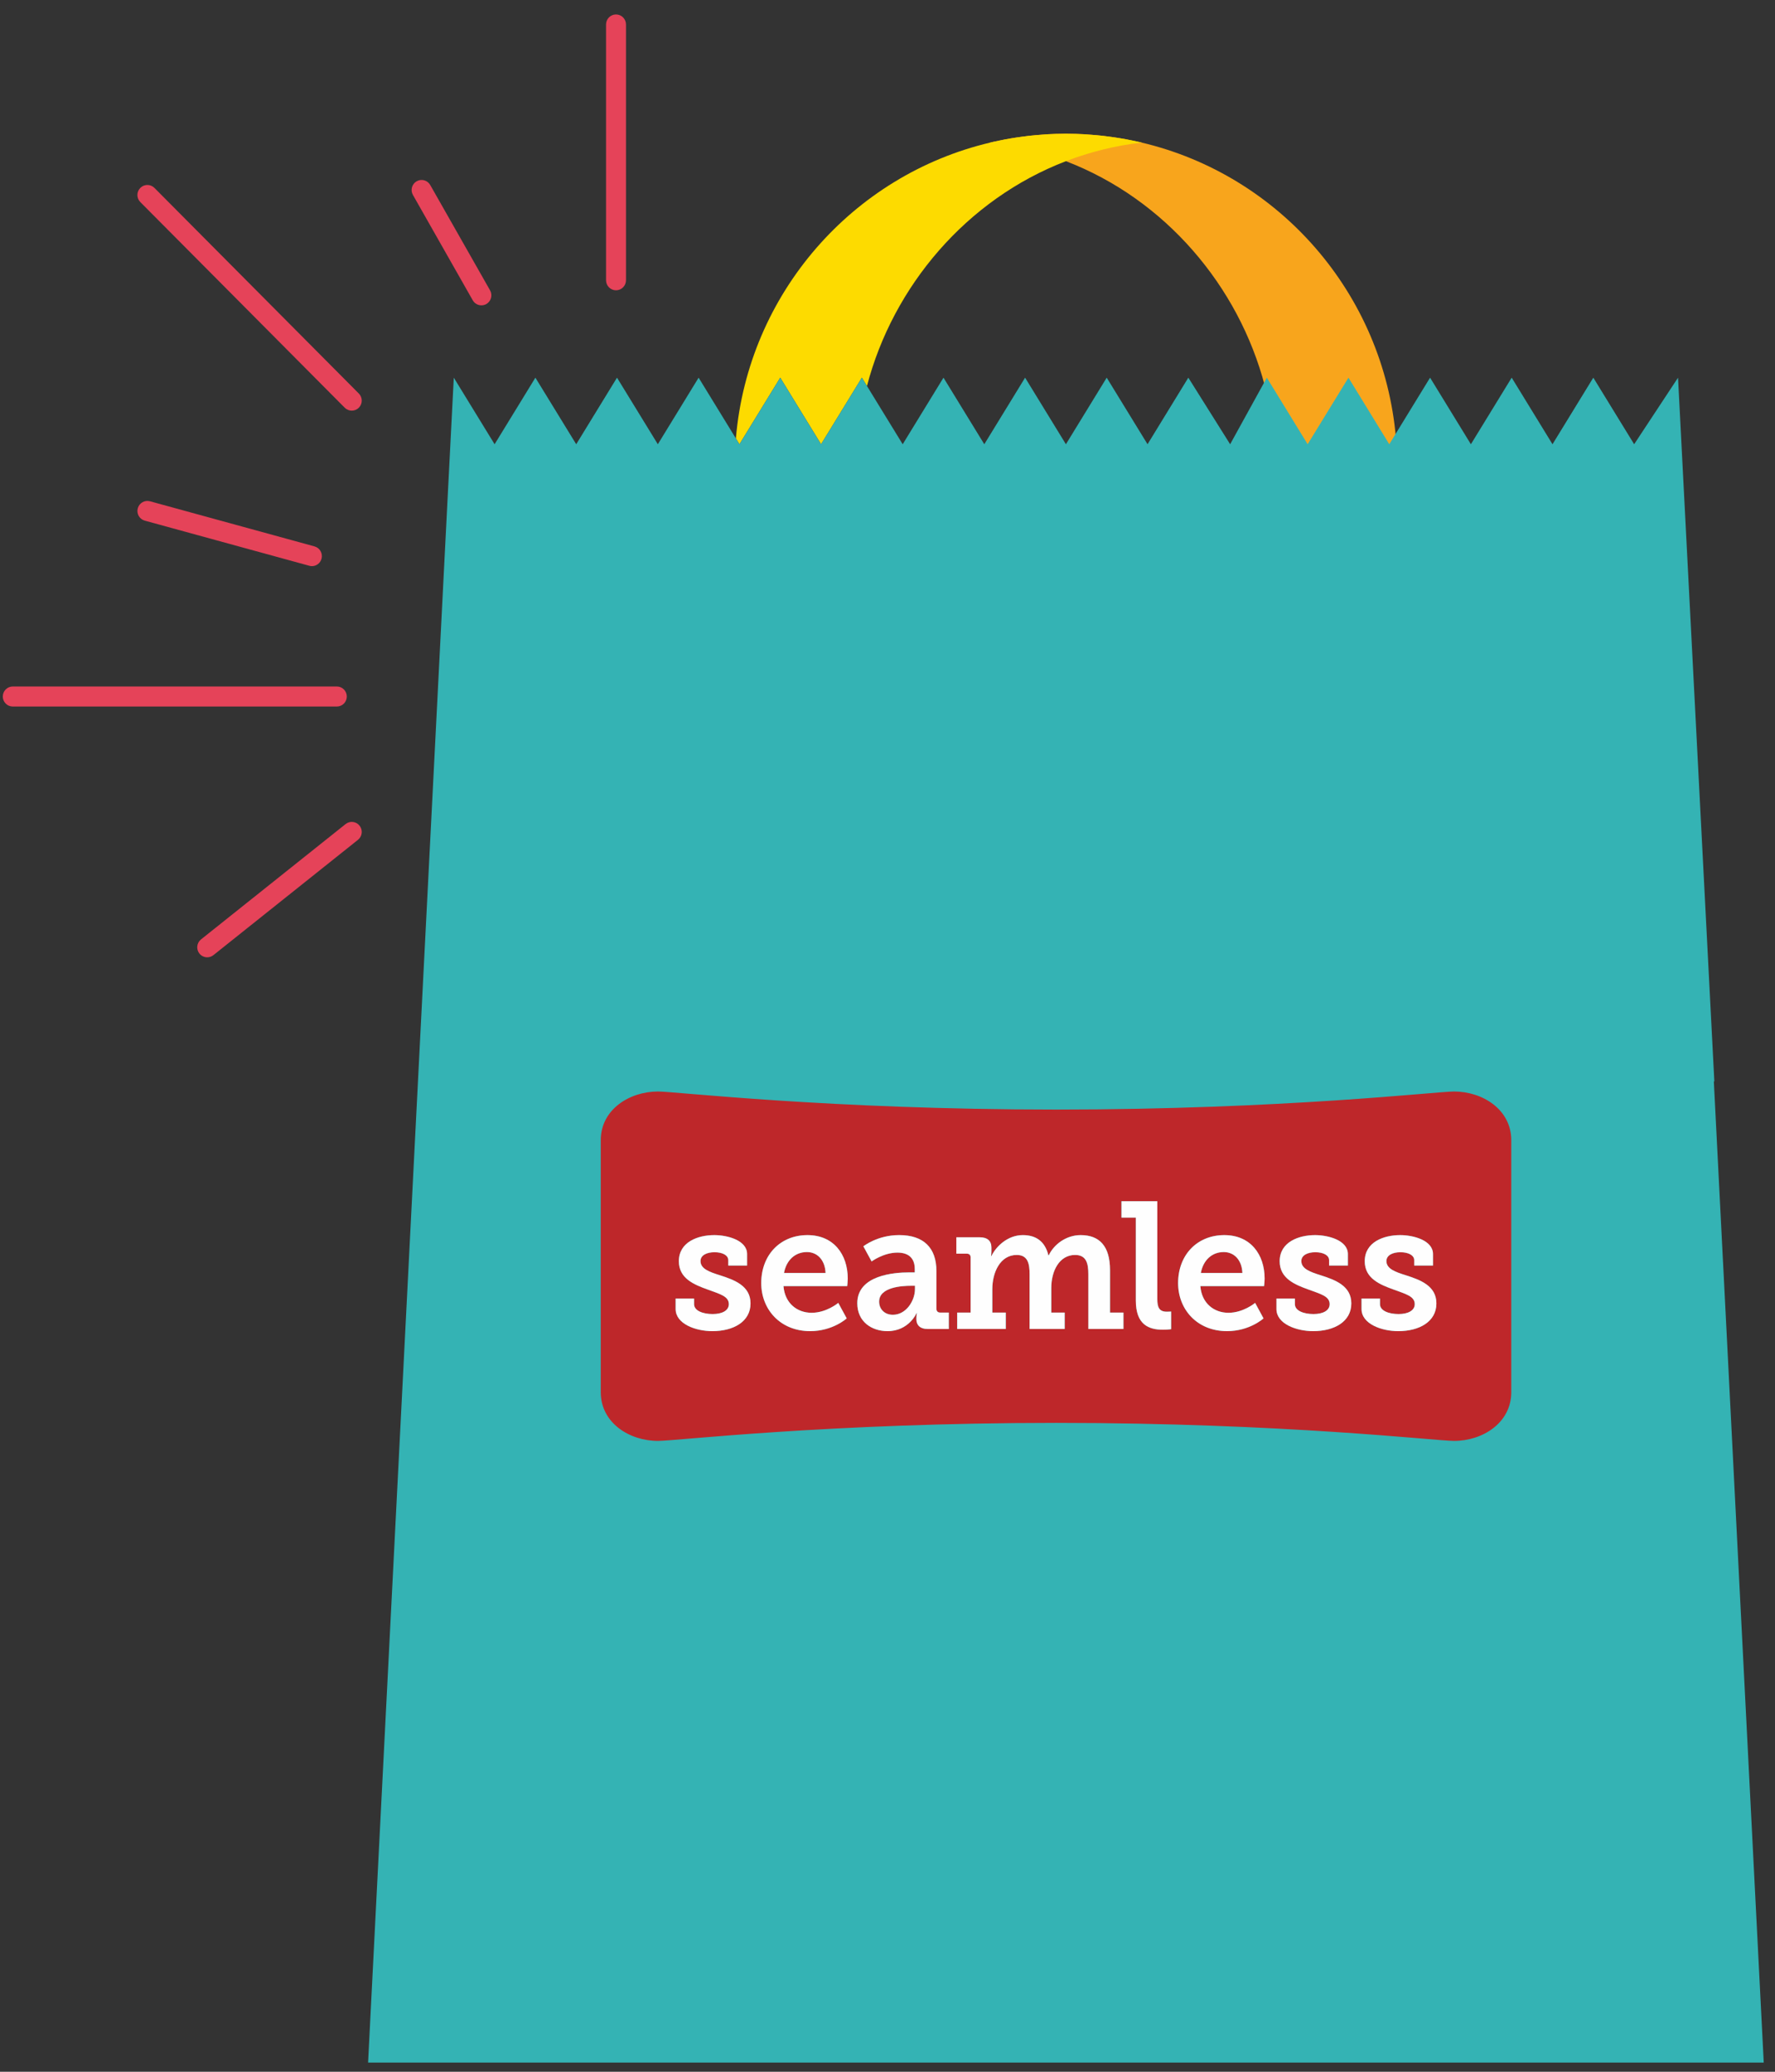 <?xml version="1.0" encoding="UTF-8"?>
<svg width="102px" height="119px" viewBox="0 0 102 119" version="1.1" xmlns="http://www.w3.org/2000/svg" xmlns:xlink="http://www.w3.org/1999/xlink">
    <rect x="0" y="0" width="102" height="119" fill="#333333" stroke="none"/>
    <!-- Generator: Sketch 51.3 (57544) - http://www.bohemiancoding.com/sketch -->
    <title>SL_DeliveryorPickup</title>
    <desc>Created with Sketch.</desc>
    <defs></defs>
    <g id="Page-1" stroke="none" stroke-width="1" fill="none" fill-rule="evenodd">
        <g id="SL_valueprop_illos" transform="translate(-539, -768)">
            <g id="Group-6-Copy-4" transform="translate(95, 768)">
                <g id="Group-14" transform="translate(362, 0)">
                    <g id="SL_DeliveryorPickup" transform="translate(82, 0)">
                        <g id="Group-72" transform="translate(0.161, 0.83)">
                            <path d="M62.521,6.909 C62.736,6.925 62.952,6.943 63.165,6.967 C62.952,6.943 62.736,6.925 62.521,6.909" id="Fill-1" fill="#0D8B91"></path>
                            <path d="M63.564,7.017 C63.778,7.045 63.991,7.076 64.203,7.11 C63.991,7.076 63.778,7.045 63.564,7.017" id="Fill-3" fill="#0D8B91"></path>
                            <path d="M64.577,7.176 C64.793,7.216 65.008,7.261 65.222,7.309 C65.008,7.261 64.793,7.216 64.577,7.176" id="Fill-5" fill="#0D8B91"></path>
                            <path d="M56.725,7.358 C56.729,7.359 56.733,7.359 56.737,7.36 C56.809,7.343 56.88,7.327 56.953,7.311 C56.878,7.328 56.8,7.34 56.725,7.358" id="Fill-7" fill="#0D8B91"></path>
                            <path d="M61.219,6.853 C61.523,6.855 61.826,6.864 62.125,6.88 C61.825,6.864 61.523,6.855 61.219,6.853" id="Fill-9" fill="#0D8B91"></path>
                            <path d="M58.623,7.016 C58.754,6.999 58.884,6.981 59.016,6.967 C58.884,6.981 58.754,6.999 58.623,7.016" id="Fill-11" fill="#0D8B91"></path>
                            <path d="M61.08,6.85 C61.042,6.85 61.003,6.853 60.964,6.853 C61.007,6.853 61.049,6.85 61.092,6.85 L61.08,6.85 Z" id="Fill-13" fill="#0D8B91"></path>
                            <path d="M59.666,6.909 C59.796,6.899 59.926,6.887 60.057,6.88 C59.926,6.887 59.796,6.899 59.666,6.909" id="Fill-15" fill="#0D8B91"></path>
                            <path d="M57.61,7.175 C57.732,7.153 57.854,7.131 57.977,7.111 C57.854,7.132 57.732,7.153 57.61,7.175" id="Fill-17" fill="#0D8B91"></path>
                            <path d="M77.675,25.582 L75.24,25.582 L72.948,25.198 L72.524,21.342 C71.022,15.602 66.795,10.617 61.092,8.428 C59.72,7.902 58.264,7.533 56.738,7.36 L56.725,7.358 C56.803,7.339 56.883,7.327 56.962,7.309 C57.176,7.262 57.391,7.217 57.607,7.176 C57.731,7.153 57.855,7.131 57.98,7.111 C58.192,7.075 58.405,7.045 58.62,7.017 C58.753,6.999 58.885,6.981 59.018,6.967 C59.232,6.943 59.448,6.926 59.662,6.909 C59.794,6.9 59.925,6.887 60.058,6.88 C60.358,6.863 60.661,6.855 60.965,6.853 C61.004,6.853 61.042,6.85 61.081,6.85 L61.093,6.85 C61.135,6.85 61.177,6.853 61.219,6.853 C61.524,6.855 61.827,6.863 62.127,6.88 C62.258,6.887 62.388,6.899 62.518,6.909 C62.735,6.926 62.953,6.943 63.167,6.967 C63.299,6.981 63.43,6.999 63.561,7.016 C63.778,7.044 63.993,7.075 64.207,7.111 C64.33,7.131 64.452,7.153 64.574,7.175 C64.795,7.217 65.013,7.263 65.231,7.311 C65.303,7.327 65.374,7.343 65.446,7.36 C73.345,9.223 79.349,16.026 80.058,24.353 L79.466,25.198 L77.675,25.582 Z" id="Fill-19" fill="#F8A51C"></path>
                            <path d="M44.675,20.863 L47.021,24.687 L49.366,20.863 L49.659,21.342 C51.161,15.602 55.388,10.617 61.092,8.428 C62.464,7.902 63.92,7.533 65.446,7.36 L65.459,7.358 C65.381,7.339 65.301,7.327 65.222,7.309 C65.008,7.262 64.793,7.216 64.577,7.176 C64.453,7.153 64.328,7.131 64.203,7.111 C63.991,7.075 63.778,7.045 63.564,7.017 C63.431,6.999 63.299,6.981 63.165,6.967 C62.952,6.943 62.736,6.926 62.521,6.909 C62.389,6.9 62.258,6.887 62.125,6.88 C61.826,6.863 61.523,6.855 61.219,6.853 C61.18,6.853 61.142,6.85 61.103,6.85 L61.091,6.85 C61.049,6.85 61.007,6.853 60.964,6.853 C60.66,6.855 60.357,6.863 60.057,6.88 C59.926,6.887 59.796,6.899 59.666,6.909 C59.448,6.926 59.231,6.943 59.016,6.967 C58.885,6.981 58.753,6.999 58.623,7.016 C58.406,7.044 58.191,7.075 57.976,7.111 C57.854,7.131 57.732,7.153 57.61,7.175 C57.389,7.216 57.171,7.263 56.953,7.311 C56.881,7.327 56.809,7.343 56.738,7.36 C48.839,9.223 42.834,16.026 42.126,24.353 L42.331,24.687 L44.675,20.863 Z" id="Fill-21" fill="#FDDB00"></path>
                            <path d="M98.854,71.686 C98.872,71.678 98.889,71.669 98.907,71.661 C98.889,71.669 98.871,71.677 98.853,71.686 L98.854,71.686 Z" id="Fill-23" fill="#FEFEFE"></path>
                            <path d="M100.636,85.818 C100.408,85.89 100.176,85.957 99.946,86.023 C100.176,85.957 100.407,85.89 100.636,85.818" id="Fill-25" fill="#FEFEFE"></path>
                            <path d="M102.189,85.284 C101.987,85.359 101.78,85.426 101.575,85.498 C101.78,85.426 101.987,85.359 102.189,85.284" id="Fill-27" fill="#FEFEFE"></path>
                            <polygon id="Combined-Shape" fill="#34B3B4" points="25.916 20.863 28.261 24.687 29.613 22.482 30.605 20.863 32.951 24.687 33.943 23.068 35.295 20.863 37.641 24.687 38.993 22.482 39.985 20.863 42.301 24.639 42.331 24.687 44.675 20.863 47.021 24.687 48.373 22.482 49.365 20.863 49.659 21.342 51.712 24.687 54.056 20.863 56.401 24.687 58.746 20.863 61.091 24.687 63.436 20.863 65.782 24.687 66.774 23.068 68.126 20.863 70.529 24.687 72.637 20.863 74.983 24.687 77.328 20.863 79.673 24.687 82.018 20.863 84.363 24.687 86.708 20.863 89.053 24.687 91.398 20.863 93.745 24.687 96.267 20.863 98.353 61.283 98.324 61.283 98.853 71.686 98.854 71.686 99.588 86.132 101.192 117.642 20.991 117.642 25.589 27.235 25.916 20.863"></polygon>
                            <path d="M50.358,73.934 C50.358,74.339 50.646,74.689 51.15,74.689 C51.901,74.689 52.417,73.894 52.417,73.208 L52.417,73.024 L52.189,73.024 C51.685,73.024 50.358,73.094 50.358,73.934" id="Fill-32" fill="#BE272A"></path>
                            <path d="M46.21,71.087 C45.52,71.087 45.026,71.563 44.892,72.288 L47.279,72.288 C47.248,71.522 46.786,71.087 46.21,71.087" id="Fill-34" fill="#BE272A"></path>
                            <path d="M70.163,71.087 C69.473,71.087 68.979,71.563 68.845,72.288 L71.232,72.288 C71.203,71.522 70.739,71.087 70.163,71.087" id="Fill-36" fill="#BE272A"></path>
                            <path d="M80.188,75.63 C79.231,75.63 78.078,75.217 78.078,74.357 L78.078,73.759 L79.139,73.759 L79.139,74.079 C79.139,74.463 79.653,74.648 80.209,74.648 C80.746,74.648 81.136,74.451 81.136,74.079 C81.136,73.624 80.621,73.498 79.922,73.24 C79.15,72.961 78.263,72.61 78.263,71.615 C78.263,70.508 79.355,70.113 80.302,70.113 C81.064,70.113 82.185,70.414 82.185,71.201 L82.185,71.862 L81.106,71.862 L81.106,71.553 C81.106,71.273 80.776,71.097 80.313,71.097 C79.88,71.097 79.51,71.262 79.51,71.605 C79.51,72.059 80.044,72.237 80.631,72.422 C81.435,72.682 82.381,73.013 82.381,74.037 C82.381,75.091 81.392,75.63 80.188,75.63 Z M75.299,75.63 C74.344,75.63 73.189,75.217 73.189,74.357 L73.189,73.759 L74.25,73.759 L74.25,74.079 C74.25,74.463 74.764,74.648 75.32,74.648 C75.856,74.648 76.247,74.451 76.247,74.079 C76.247,73.624 75.731,73.498 75.031,73.24 C74.259,72.961 73.375,72.61 73.375,71.615 C73.375,70.508 74.467,70.113 75.413,70.113 C76.173,70.113 77.295,70.414 77.295,71.201 L77.295,71.862 L76.215,71.862 L76.215,71.553 C76.215,71.273 75.886,71.097 75.423,71.097 C74.991,71.097 74.62,71.262 74.62,71.605 C74.62,72.059 75.156,72.237 75.741,72.422 C76.544,72.682 77.492,73.013 77.492,74.037 C77.492,75.091 76.505,75.63 75.299,75.63 Z M72.479,73.043 L68.816,73.043 C68.896,74.047 69.617,74.575 70.43,74.575 C71.294,74.575 71.965,74.007 71.965,74.007 L72.447,74.897 C72.447,74.897 71.655,75.63 70.35,75.63 C68.628,75.63 67.538,74.38 67.538,72.869 C67.538,71.242 68.64,70.113 70.194,70.113 C71.697,70.113 72.51,71.222 72.51,72.61 C72.51,72.754 72.479,73.043 72.479,73.043 Z M67.136,75.517 C67.136,75.517 66.921,75.548 66.673,75.548 C65.85,75.548 65.109,75.26 65.109,73.872 L65.109,69.11 L64.285,69.11 L64.285,68.167 L66.344,68.167 L66.344,73.789 C66.344,74.256 66.449,74.514 66.89,74.514 C67.034,74.514 67.136,74.503 67.136,74.503 L67.136,75.517 Z M64.398,75.505 L62.379,75.505 L62.379,72.361 C62.379,71.739 62.267,71.254 61.618,71.254 C60.713,71.254 60.25,72.173 60.25,73.157 L60.25,74.564 L61.021,74.564 L61.021,75.505 L59.004,75.505 L59.004,72.361 C59.004,71.769 58.911,71.254 58.264,71.254 C57.315,71.254 56.862,72.256 56.862,73.218 L56.862,74.564 L57.636,74.564 L57.636,75.505 L54.845,75.505 L54.845,74.564 L55.617,74.564 L55.617,71.398 C55.617,71.254 55.535,71.181 55.392,71.181 L54.795,71.181 L54.795,70.238 L56.133,70.238 C56.585,70.238 56.811,70.447 56.811,70.829 L56.811,71.066 C56.811,71.19 56.791,71.314 56.791,71.314 L56.811,71.314 C57.08,70.757 57.749,70.113 58.613,70.113 C59.364,70.113 59.889,70.466 60.085,71.275 L60.106,71.275 C60.394,70.653 61.103,70.113 61.938,70.113 C63.019,70.113 63.626,70.745 63.626,72.123 L63.626,74.564 L64.398,74.564 L64.398,75.505 Z M54.362,75.506 L53.157,75.506 C52.683,75.506 52.498,75.26 52.498,74.947 L52.498,74.885 C52.498,74.71 52.529,74.597 52.529,74.597 L52.509,74.597 C52.509,74.597 52.066,75.63 50.841,75.63 C49.946,75.63 49.102,75.102 49.102,74.026 C49.102,72.413 51.221,72.256 52.076,72.256 L52.406,72.256 L52.406,72.07 C52.406,71.366 51.973,71.118 51.408,71.118 C50.613,71.118 49.926,71.626 49.926,71.626 L49.451,70.757 C49.451,70.757 50.253,70.113 51.51,70.113 C52.911,70.113 53.651,70.838 53.651,72.184 L53.651,74.34 C53.651,74.492 53.734,74.564 53.879,74.564 L54.362,74.564 L54.362,75.506 Z M48.524,73.043 L44.861,73.043 C44.943,74.047 45.664,74.575 46.477,74.575 C47.341,74.575 48.01,74.007 48.01,74.007 L48.495,74.897 C48.495,74.897 47.7,75.63 46.395,75.63 C44.676,75.63 43.584,74.38 43.584,72.869 C43.584,71.242 44.685,70.113 46.24,70.113 C47.743,70.113 48.555,71.222 48.555,72.61 C48.555,72.754 48.524,73.043 48.524,73.043 Z M40.775,75.63 C39.817,75.63 38.663,75.217 38.663,74.357 L38.663,73.759 L39.723,73.759 L39.723,74.079 C39.723,74.463 40.239,74.648 40.794,74.648 C41.331,74.648 41.721,74.451 41.721,74.079 C41.721,73.624 41.206,73.498 40.507,73.24 C39.734,72.961 38.85,72.61 38.85,71.615 C38.85,70.508 39.941,70.113 40.887,70.113 C41.649,70.113 42.77,70.414 42.77,71.201 L42.77,71.862 L41.69,71.862 L41.69,71.553 C41.69,71.273 41.36,71.097 40.897,71.097 C40.465,71.097 40.094,71.262 40.094,71.605 C40.094,72.059 40.63,72.237 41.216,72.422 C42.019,72.682 42.968,73.013 42.968,74.037 C42.968,75.091 41.978,75.63 40.775,75.63 Z M83.394,61.865 C82.38,61.865 73.602,62.902 60.523,62.902 C47.442,62.902 38.663,61.865 37.652,61.865 C36.006,61.865 34.361,62.902 34.361,64.664 L34.361,71.9 L34.361,79.135 C34.361,80.899 36.006,81.935 37.652,81.935 C38.663,81.935 47.442,80.899 60.523,80.899 C73.602,80.899 82.38,81.935 83.394,81.935 C85.037,81.935 86.684,80.899 86.684,79.135 L86.684,71.9 L86.684,64.664 C86.684,62.902 85.037,61.865 83.394,61.865 Z" id="Fill-38" fill="#BE272A"></path>
                            <path d="M41.216,72.422 C40.63,72.237 40.094,72.059 40.094,71.605 C40.094,71.263 40.465,71.097 40.897,71.097 C41.361,71.097 41.689,71.273 41.689,71.553 L41.689,71.862 L42.771,71.862 L42.771,71.201 C42.771,70.415 41.649,70.113 40.887,70.113 C39.94,70.113 38.849,70.508 38.849,71.615 C38.849,72.61 39.734,72.961 40.507,73.24 C41.206,73.499 41.721,73.624 41.721,74.079 C41.721,74.451 41.33,74.648 40.794,74.648 C40.239,74.648 39.724,74.462 39.724,74.079 L39.724,73.759 L38.664,73.759 L38.664,74.357 C38.664,75.217 39.818,75.63 40.774,75.63 C41.978,75.63 42.968,75.092 42.968,74.037 C42.968,73.013 42.018,72.682 41.216,72.422" id="Fill-40" fill="#FEFEFE"></path>
                            <path d="M44.892,72.288 C45.025,71.563 45.52,71.087 46.21,71.087 C46.786,71.087 47.248,71.522 47.279,72.288 L44.892,72.288 Z M46.24,70.113 C44.686,70.113 43.584,71.243 43.584,72.869 C43.584,74.38 44.675,75.629 46.394,75.629 C47.7,75.629 48.495,74.897 48.495,74.897 L48.01,74.006 C48.01,74.006 47.341,74.575 46.477,74.575 C45.664,74.575 44.943,74.047 44.861,73.043 L48.525,73.043 C48.525,73.043 48.555,72.754 48.555,72.61 C48.555,71.222 47.743,70.113 46.24,70.113 Z" id="Fill-42" fill="#FEFEFE"></path>
                            <path d="M52.417,73.209 C52.417,73.894 51.902,74.689 51.15,74.689 C50.646,74.689 50.358,74.34 50.358,73.935 C50.358,73.095 51.686,73.024 52.189,73.024 L52.417,73.024 L52.417,73.209 Z M53.651,74.34 L53.651,72.184 C53.651,70.838 52.911,70.112 51.51,70.112 C50.253,70.112 49.452,70.758 49.452,70.758 L49.926,71.626 C49.926,71.626 50.614,71.119 51.408,71.119 C51.973,71.119 52.406,71.366 52.406,72.07 L52.406,72.256 L52.076,72.256 C51.221,72.256 49.103,72.413 49.103,74.026 C49.103,75.102 49.946,75.63 50.841,75.63 C52.066,75.63 52.509,74.597 52.509,74.597 L52.529,74.597 C52.529,74.597 52.499,74.71 52.499,74.885 L52.499,74.948 C52.499,75.26 52.683,75.506 53.157,75.506 L54.362,75.506 L54.362,74.564 L53.879,74.564 C53.734,74.564 53.651,74.492 53.651,74.34 Z" id="Fill-44" fill="#FEFEFE"></path>
                            <path d="M63.626,72.122 C63.626,70.745 63.019,70.113 61.939,70.113 C61.104,70.113 60.394,70.653 60.106,71.275 L60.085,71.275 C59.89,70.466 59.365,70.113 58.613,70.113 C57.749,70.113 57.08,70.758 56.811,71.315 L56.79,71.315 C56.79,71.315 56.811,71.191 56.811,71.066 L56.811,70.83 C56.811,70.447 56.585,70.238 56.133,70.238 L54.795,70.238 L54.795,71.18 L55.392,71.18 C55.535,71.18 55.616,71.254 55.616,71.398 L55.616,74.564 L54.845,74.564 L54.845,75.505 L57.636,75.505 L57.636,74.564 L56.862,74.564 L56.862,73.219 C56.862,72.256 57.315,71.254 58.265,71.254 C58.911,71.254 59.004,71.769 59.004,72.361 L59.004,75.505 L61.021,75.505 L61.021,74.564 L60.25,74.564 L60.25,73.157 C60.25,72.173 60.713,71.254 61.618,71.254 C62.267,71.254 62.379,71.739 62.379,72.361 L62.379,75.505 L64.398,75.505 L64.398,74.564 L63.626,74.564 L63.626,72.122 Z" id="Fill-46" fill="#FEFEFE"></path>
                            <path d="M66.344,73.789 L66.344,68.167 L64.285,68.167 L64.285,69.11 L65.109,69.11 L65.109,73.872 C65.109,75.26 65.85,75.548 66.673,75.548 C66.921,75.548 67.136,75.517 67.136,75.517 L67.136,74.503 C67.136,74.503 67.034,74.513 66.89,74.513 C66.449,74.513 66.344,74.257 66.344,73.789" id="Fill-48" fill="#FEFEFE"></path>
                            <path d="M68.845,72.288 C68.979,71.563 69.473,71.087 70.163,71.087 C70.739,71.087 71.203,71.522 71.232,72.288 L68.845,72.288 Z M70.194,70.113 C68.64,70.113 67.539,71.243 67.539,72.869 C67.539,74.38 68.628,75.629 70.35,75.629 C71.655,75.629 72.447,74.897 72.447,74.897 L71.965,74.006 C71.965,74.006 71.293,74.575 70.43,74.575 C69.617,74.575 68.897,74.047 68.816,73.043 L72.479,73.043 C72.479,73.043 72.51,72.754 72.51,72.61 C72.51,71.222 71.697,70.113 70.194,70.113 Z" id="Fill-50" fill="#FEFEFE"></path>
                            <path d="M75.741,72.422 C75.156,72.237 74.621,72.059 74.621,71.605 C74.621,71.263 74.991,71.097 75.423,71.097 C75.886,71.097 76.215,71.273 76.215,71.553 L76.215,71.862 L77.295,71.862 L77.295,71.201 C77.295,70.415 76.173,70.113 75.413,70.113 C74.467,70.113 73.375,70.508 73.375,71.615 C73.375,72.61 74.259,72.961 75.031,73.24 C75.73,73.499 76.247,73.624 76.247,74.079 C76.247,74.451 75.856,74.648 75.32,74.648 C74.764,74.648 74.25,74.462 74.25,74.079 L74.25,73.759 L73.189,73.759 L73.189,74.357 C73.189,75.217 74.344,75.63 75.299,75.63 C76.505,75.63 77.492,75.092 77.492,74.037 C77.492,73.013 76.544,72.682 75.741,72.422" id="Fill-52" fill="#FEFEFE"></path>
                            <path d="M80.631,72.422 C80.044,72.237 79.51,72.059 79.51,71.605 C79.51,71.263 79.88,71.097 80.313,71.097 C80.777,71.097 81.106,71.273 81.106,71.553 L81.106,71.862 L82.186,71.862 L82.186,71.201 C82.186,70.415 81.064,70.113 80.302,70.113 C79.355,70.113 78.263,70.508 78.263,71.615 C78.263,72.61 79.149,72.961 79.922,73.24 C80.621,73.499 81.136,73.624 81.136,74.079 C81.136,74.451 80.745,74.648 80.209,74.648 C79.653,74.648 79.139,74.462 79.139,74.079 L79.139,73.759 L78.079,73.759 L78.079,74.357 C78.079,75.217 79.231,75.63 80.188,75.63 C81.392,75.63 82.382,75.092 82.382,74.037 C82.382,73.013 81.435,72.682 80.631,72.422" id="Fill-54" fill="#FEFEFE"></path>
                            <path d="M35.811,15.268 L35.811,0.576 C35.811,0.259 35.555,0 35.238,0 C34.922,0 34.665,0.259 34.665,0.576 L34.665,15.268 C34.665,15.586 34.922,15.844 35.238,15.844 C35.555,15.844 35.811,15.586 35.811,15.268 Z" id="Fill-56" fill="#E54359"></path>
                            <path d="M8.713,9.963 C8.489,9.738 8.127,9.738 7.903,9.963 C7.679,10.188 7.679,10.552 7.903,10.778 L19.649,22.589 C19.761,22.701 19.908,22.757 20.054,22.757 C20.201,22.757 20.348,22.701 20.459,22.589 C20.683,22.363 20.683,21.999 20.459,21.774 L8.713,9.963 Z" id="Fill-58" fill="#E54359"></path>
                            <path d="M19.768,39.177 C19.768,38.86 19.512,38.601 19.195,38.601 L0.573,38.601 C0.257,38.601 0,38.86 0,39.177 C0,39.496 0.257,39.753 0.573,39.753 L19.195,39.753 C19.512,39.753 19.768,39.496 19.768,39.177" id="Fill-60" fill="#E54359"></path>
                            <path d="M17.612,31.667 C17.662,31.682 17.713,31.689 17.763,31.689 C18.015,31.689 18.246,31.52 18.315,31.265 C18.399,30.956 18.219,30.64 17.913,30.555 L8.459,27.963 C8.152,27.88 7.839,28.061 7.756,28.367 C7.672,28.674 7.852,28.991 8.158,29.075 L17.612,31.667 Z" id="Fill-62" fill="#E54359"></path>
                            <path d="M27.005,16.418 C27.111,16.604 27.305,16.708 27.503,16.708 C27.6,16.708 27.698,16.684 27.787,16.633 C28.062,16.475 28.158,16.123 28,15.846 L24.562,9.797 C24.406,9.521 24.056,9.425 23.781,9.583 C23.506,9.74 23.411,10.092 23.568,10.368 L27.005,16.418 Z" id="Fill-64" fill="#E54359"></path>
                            <path d="M19.698,46.504 L11.39,53.129 C11.142,53.328 11.101,53.69 11.297,53.939 C11.41,54.082 11.578,54.157 11.747,54.157 C11.872,54.157 11.997,54.116 12.102,54.033 L20.411,47.407 C20.659,47.21 20.7,46.847 20.503,46.598 C20.306,46.348 19.946,46.307 19.698,46.504" id="Fill-66" fill="#E54359"></path>
                        </g>
                    </g>
                </g>
            </g>
        </g>
    </g>
</svg>